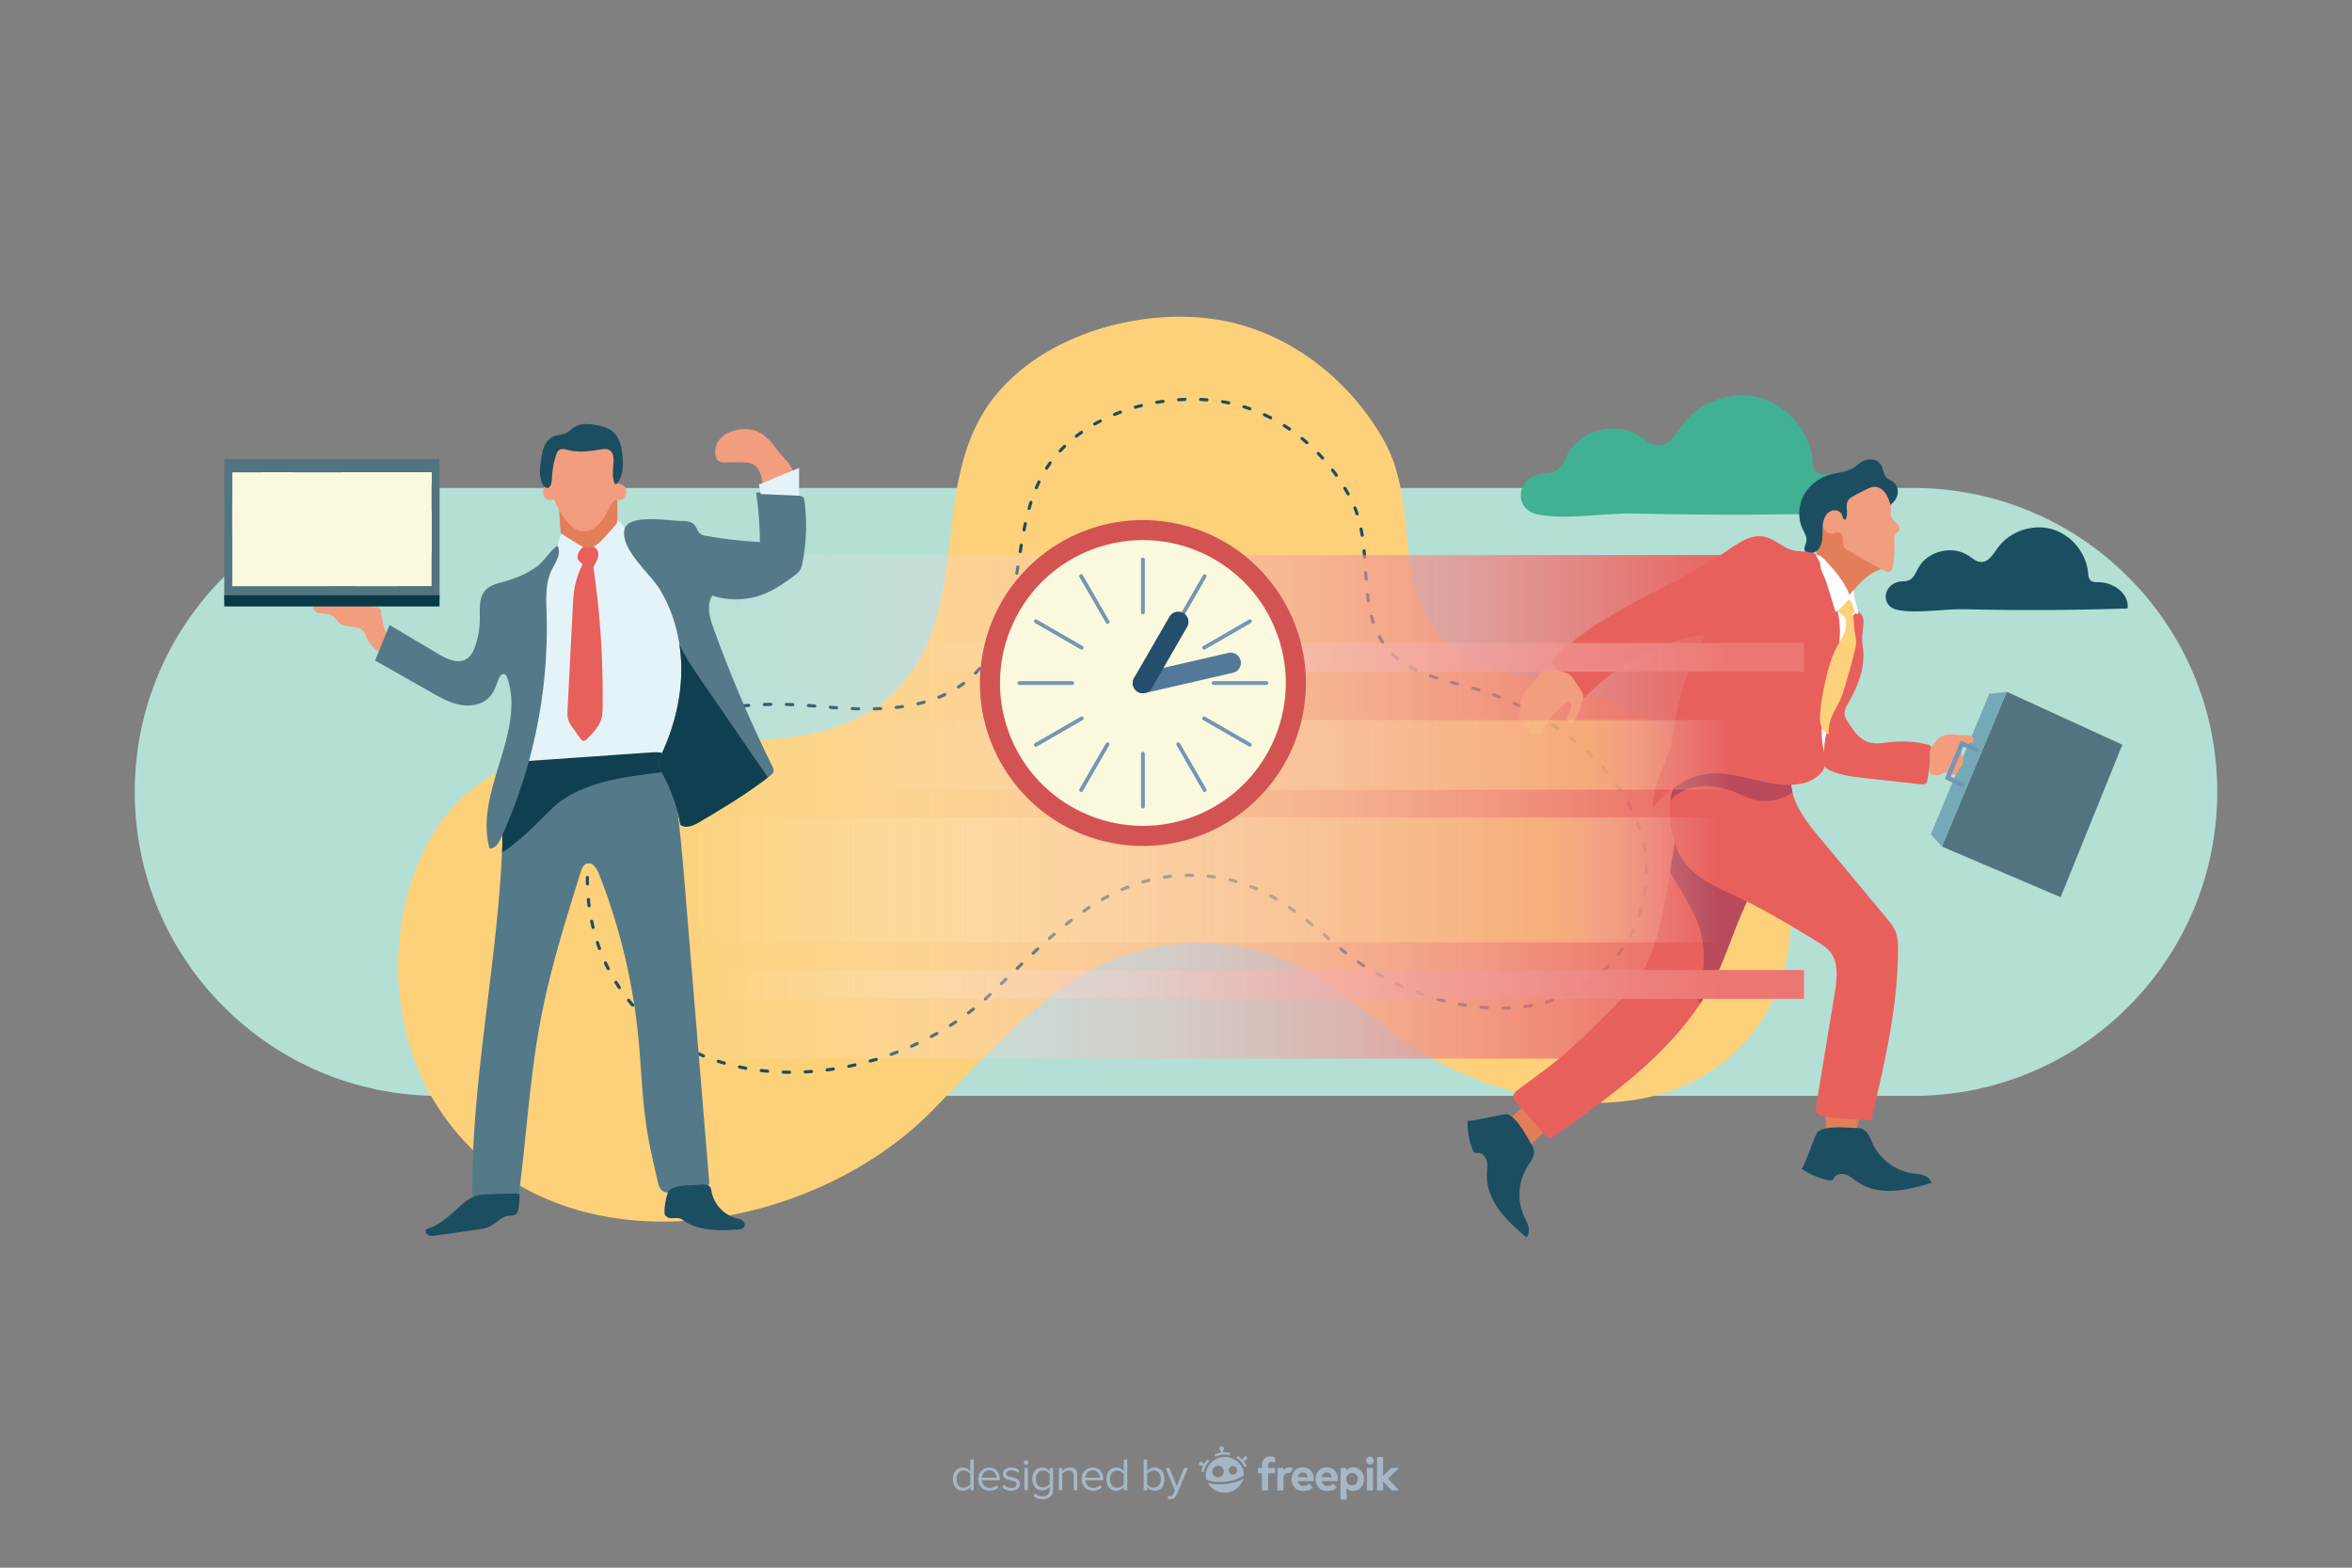 <svg xmlns="http://www.w3.org/2000/svg" xml:space="preserve" viewBox="0 0 750 500"><rect x="0" y="0" width="750" height="500" fill="#808080" stroke="none"/><path d="M.001.002h750v500h-750z" style="fill:none;fill-opacity:1"/><path d="M610.087 349.523H139.913c-53.541 0-96.945-43.404-96.945-96.945s43.404-96.945 96.945-96.945h470.175c53.541 0 96.945 43.404 96.945 96.945-.001 53.542-43.404 96.945-96.946 96.945" style="fill:#b4dfd5"/><path d="M403.96 106.541c15.987 6.822 29.404 19.434 37.718 34.669 10.098 18.503 3.407 42.793 15.428 59.238 9.896 13.536 28.887 14.499 43.638 18.826 16.632 4.879 32.063 13.484 45.159 25.003 10.96 9.64 19.911 22.026 23.455 36.186 4.306 17.204-.022 36.346-11.312 50.024-28.126 34.075-84.03 22.425-114.611-1.674-17.486-13.78-32.365-26.332-55.793-27.941-40.953-2.814-64.372 26.852-90.218 53.213-39.705 40.497-119.92 53.231-156.144 1.474-17.039-24.345-18.713-58.015-5.992-84.614 15.24-31.867 53.238-37.028 85.254-35.332 22.781 1.207 48.493 1.204 64.633-14.918 24.222-24.195 11.965-61.118 28.005-88.423 15.298-26.043 54.453-36.432 81.994-28.809a69.5 69.5 0 0 1 8.786 3.078" style="fill:#fdd17a"/><path d="M403.385 132.368c11.949 5.63 21.783 15.583 27.67 27.386 7.149 14.335 1.385 32.592 10.053 45.418 7.134 10.557 21.53 11.821 32.61 15.521 12.494 4.172 23.97 11.14 33.591 20.255 8.052 7.628 14.502 17.286 16.796 28.138 2.787 13.186-1.037 27.601-9.995 37.67-22.315 25.087-64.441 14.671-86.988-4.489-12.892-10.956-23.838-20.905-41.585-22.785-31.021-3.286-49.638 18.584-70.005 37.877-31.289 29.639-92.561 37.056-118.616-3.264-12.256-18.966-12.581-44.582-2.175-64.424 12.468-23.772 41.468-26.624 65.734-24.437 17.266 1.556 36.792 2.276 49.501-9.514 19.074-17.693 10.802-46.077 23.749-66.362 12.349-19.347 42.375-26.138 63.075-19.575a53 53 0 0 1 6.585 2.585" style="fill:none;stroke:#1b4e61;stroke-linecap:round;stroke-linejoin:round;stroke-dasharray:2.005,5.014"/><path d="M596.177 163.407c.894-6.715-6.494-12.061-13.268-12.075-1.292-.003-2.732.075-3.703-.777-.996-.875-1.08-2.362-1.207-3.681-.89-9.258-7.948-17.611-16.928-20.035s-19.282 1.245-24.709 8.798c-2.013 2.801-4.095 6.473-7.543 6.404-2.234-.045-4.028-1.735-5.891-2.968-7.368-4.874-18.635-2.13-22.938 5.585-1.253 2.247-2.232 5.048-4.657 5.906-1.122.397-2.353.277-3.535.418-8.192.975-9.463 11.385-1.542 13.068 8.777 1.864 21.648-.494 30.815-.275 25.032.599 50.081.477 75.106-.368" style="fill:#42b093"/><path d="M678.44 194.061c.62-4.656-4.502-8.362-9.199-8.372-.896-.002-1.895.052-2.567-.539-.69-.607-.749-1.637-.837-2.552-.617-6.419-5.51-12.21-11.737-13.891-6.226-1.68-13.368.863-17.131 6.1-1.395 1.942-2.839 4.488-5.23 4.44-1.549-.031-2.793-1.203-4.085-2.057-5.108-3.379-12.92-1.477-15.903 3.872-.869 1.558-1.547 3.5-3.229 4.094-.778.275-1.631.192-2.451.29-5.68.676-6.561 7.893-1.069 9.06 6.085 1.292 15.009-.343 21.365-.19 17.356.415 34.723.331 52.073-.255" style="fill:#1b4e61"/><linearGradient id="a" x1="211.143" x2="553.754" y1="257.339" y2="257.339" gradientUnits="userSpaceOnUse"><stop offset="0" style="stop-color:#fff;stop-opacity:0"/><stop offset=".293" style="stop-color:#f9d4d3;stop-opacity:.293"/><stop offset=".953" style="stop-color:#e96864;stop-opacity:.953"/><stop offset="1" style="stop-color:#e8605c"/></linearGradient><path d="M514.985 337.637H211.143V177.041h370.984z" style="fill:url(#a)"/><path d="M589.233 361.237c.789-.014 1.644-.051 2.251-.556.63-.524.811-1.402.953-2.209.382-2.173.997-4.45 1.045-6.63-3.024-1.427-8.751-1.95-10.798 1.45-.93 1.545-.418 5.712-.321 7.455.109 1.955 3.469.55 6.87.49M480.492 357.289c-.335.179-.717.411-.754.788-.016.168.042.332.101.49a22.1 22.1 0 0 0 3.457 6.063c.64.796 1.452 1.604 2.472 1.637 1.016.032 1.869-.712 2.607-1.41l5.77-5.453c.817-.772 1.688-1.653 1.773-2.774.2-2.634-4.25-5.894-6.678-5.568-2.896.39-6.056 4.821-8.748 6.227" style="fill:#e27e5a"/><path d="m587.147 189.874 2.864.973 2.063 4.358-.023 12.082-7.381 32.695-4.246 1.849-1.543-5.587s4.357-46.976 8.266-46.37" style="fill:#fff"/><path d="M589.545 190.325a31.1 31.1 0 0 0-8.499-11.937c-.991-.857-2.144-1.897-1.987-3.198.094-.774.643-1.4 1.047-2.068.687-1.134.983-2.5.827-3.817-.038-.321-.099-.662.039-.953.146-.309.477-.48.794-.606 2.229-.881 4.796-.516 6.987.456s4.079 2.502 5.94 4.013c1.825 1.483 3.673 2.997 5.159 4.833.554.685 1.938 2.177 1.942 3.111.005 1.26-.813 1.04-1.909 1.368-4.474 1.342-7.639 5.211-10.34 8.798" style="fill:#e27e5a"/><path d="M581.149 165.366c-.395 1.397.028 2.995 1.064 4.013.482.473 1.119.833 1.794.819.837-.017 1.66-.596 2.457-.34.837.269 1.139 1.297 1.171 2.176s-.055 1.839.456 2.555c.282.396.712.658 1.13.907a261 261 0 0 0 11.554 6.492c.46.244.963.493 1.477.408.981-.162 1.353-1.359 1.485-2.346.315-2.36.415-4.748.299-7.126-.05-1.013-.092-2.159.614-2.886.255-.263.591-.447.8-.748.477-.688.083-1.655-.491-2.264s-1.326-1.069-1.735-1.799c-.69-1.233-.181-2.754-.138-4.166.097-3.195-2.574-6.134-5.725-6.668-3.152-.533-6.467 1.152-8.203 3.837-1.35 2.088-2.001 3.329-4.445 4.108-1.625.518-3.049 1.208-3.564 3.028" style="fill:#f29d7e"/><path d="M579.395 175.625c1.154-1.005 1.603-2.604 1.723-4.13s-.029-3.071.199-4.584c.228-1.514.925-3.069 2.265-3.807 1.341-.739 3.366-.255 3.833 1.203.201.629.429 1.586 1.063 1.404 1.195-1.82-.353-4.592.978-6.316.349-.453.853-.756 1.348-1.042a60 60 0 0 1 4.517-2.357c.744-.349 1.52-.689 2.341-.716 1.382-.046 2.667.821 3.485 1.936s1.251 2.458 1.672 3.776c1.234-.858 2.159-2.211 2.32-3.705.16-1.494-.528-3.094-1.824-3.855-.448-.263-.954-.426-1.372-.734-1.405-1.037-1.283-3.199-2.279-4.633-1.273-1.833-4.115-1.93-6.024-.775-.9.545-1.656 1.301-2.542 1.869-2.289 1.466-5.173 1.528-7.779 2.301-3.48 1.033-6.556 3.463-8.217 6.69s-1.838 7.219-.317 10.514c.596 1.292 1.461 2.608 1.223 4.012-.202 1.19-1.252 2.463-.085 3.412.93.756 2.681.226 3.472-.463" style="fill:#1b4e61"/><path d="M558.977 281.71c-.476 2.949-1.856 5.649-3.081 8.365-3.077 6.872-5.272 14.109-8.531 20.894a77 77 0 0 1-5.133 9.022c-11.421 17.298-29.193 30.085-46.36 42.179-.581.419-1.269.845-1.963.674-.493-.119-.869-.507-1.207-.888l-9.148-10.217c-.482-.527-.978-1.122-1.016-1.829-.06-1.016.83-1.813 1.646-2.425 3.916-2.975 7.958-5.782 11.779-8.881 5.216-4.197 10.011-8.896 14.789-13.573 5.196-5.073 10.452-10.254 13.865-16.666 2.985-5.608 4.395-11.909 5.761-18.113.906-4.044 1.55-8.164 2.191-12.271.732-4.803 1.452-9.609 2.532-14.294 1.759-7.662 13.302-1.182 17.31 2.162 4.601 3.839 7.533 9.953 6.566 15.861" style="fill:#e8605c"/><path d="M558.977 281.71c-.476 2.949-1.856 5.649-3.081 8.365-3.077 6.872-5.272 14.109-8.531 20.894a77 77 0 0 1-5.133 9.022 1.8 1.8 0 0 1-.716-.901c-.297-.809-.037-1.698.211-2.523 2.127-7.302 2.258-15.297-.433-22.41-2.145-5.662-6-10.801-8.727-16.176.732-4.803 1.452-9.609 2.532-14.294 1.759-7.662 13.302-1.182 17.31 2.162 4.603 3.839 7.535 9.953 6.568 15.861" style="fill:#b94a5b"/><path d="M596.692 357.26a164 164 0 0 1-14.482-1.114c-1.112-.13-2.373-.381-2.903-1.352-.385-.693-.265-1.543-.133-2.311 1.963-11.971 3.935-23.926 5.896-35.883.748-4.536 1.329-9.725-1.647-13.218-1.094-1.276-2.538-2.169-3.971-3.046-8.044-4.923-16.127-9.853-24.655-13.889-2.719-1.278-5.537-2.522-8.214-3.951-3.469-1.855-6.69-4.047-9.139-7.11-3.433-4.293-5.7-12.884-4.81-19.997.399-3.241 1.453-6.174 3.362-8.246 2.641-2.872 9.122-2.696 12.711-3.024a69.3 69.3 0 0 1 18.834.876c1.085.204 2.272.494 2.934 1.398.621.844.588 2 .628 3.051.028.692.1 1.366.227 2.024.066.422.16.836.253 1.25 1.284 5.394 5.06 10.108 8.667 14.46 7.112 8.539 14.21 17.089 21.31 25.626 1.079 1.286 2.164 2.614 2.81 4.162.822 1.952.875 4.128.86 6.239-.112 18.278-4.342 36.256-8.538 54.055" style="fill:#e8605c"/><path d="M571.582 252.718c-3.648 2.537-8.453 3.429-12.741 2.199-2.12-.597-4.073-1.665-6.125-2.487-4.965-1.978-10.716-2.453-15.598-.307a12.7 12.7 0 0 0-4.485 3.265c.399-3.241 1.453-6.174 3.362-8.246 2.641-2.872 9.122-2.696 12.711-3.024a69.3 69.3 0 0 1 18.834.876c1.085.204 2.272.494 2.934 1.398.621.844.588 2 .628 3.051.028.692.1 1.366.227 2.024.065.423.159.837.253 1.251" style="fill:#b94a5b"/><path d="M570.786 175.235c-2.923-1.182-5.364-3.574-8.473-4.101-4.064-.689-7.844 1.966-11.249 4.288-18.495 12.611-41.187 19.424-56.588 35.67a100.5 100.5 0 0 0 9.344 10.699c.257.256.539.522.896.584.577.1 1.086-.358 1.498-.776 10.076-10.213 23.475-17.094 37.646-19.334-3.619 7.672-7.268 15.436-8.967 23.746-.833 4.077-1.189 8.255-2.319 12.26-1.818 6.442-5.635 12.481-5.58 19.174 4.43-5.039 10.066-9.453 16.693-10.502 10.324-1.635 20.753 5.138 30.972 2.941 3.673-.789 7.51-3.433 7.54-7.191.009-1.166-.355-2.296-.628-3.43-3.339-13.903 7.114-28.086 4.806-42.197-.482-2.945-1.509-5.768-2.531-8.571-1.099-3.015-1.961-8.598-4.032-11.008-1.887-2.197-6.243-1.126-9.028-2.252" style="fill:#e8605c"/><path d="M590.024 198.975c-.207 1.607.001 3.235.054 4.854.446 13.629-10.031 26.197-8.228 39.713.062.464.146.946.422 1.325.286.393.739.623 1.182.822 3.649 1.637 7.7 2.094 11.676 2.53l17.492 1.919c.527.058 1.128.093 1.515-.27.275-.258.365-.654.438-1.024a76 76 0 0 0 1.264-9.602c.032-.472.041-.999-.274-1.352-.235-.263-.598-.363-.941-.446a34.3 34.3 0 0 0-11.64-.766c-2.483.263-5.068.787-7.418-.054-2.751-.985-4.527-3.598-6.11-6.054-.577-.894-1.172-1.841-1.24-2.903-.082-1.28.61-2.464 1.247-3.577 2.848-4.977 5.093-10.564 4.708-16.285-.102-1.526-.391-3.041-.378-4.57.017-1.888 1.053-5.38-.124-7.061-1.798-2.566-3.418 1.036-3.645 2.801" style="fill:#e8605c"/><path d="M488.237 218.294c-.764.844-1.551 1.682-2.13 2.663-1.144 1.937-1.385 4.258-1.6 6.497-.076.785-.044 1.773.67 2.109.216.102.48.13.637.31.358.408-.187 1.039-.071 1.569.176.805 1.6.697 1.859 1.48.117.355-.067.776.111 1.105.215.398.794.387 1.219.232s.861-.403 1.3-.293c.253.064.474.243.735.263.517.038.841-.529 1.051-1.003a21.85 21.85 0 0 1 7.714-9.202c.362-.244.908-.456 1.182-.115.119.148.133.352.133.541a6.1 6.1 0 0 1-.543 2.496c-.306.671-.741 1.305-.833 2.037s.34 1.609 1.076 1.649c.605.033 1.086-.49 1.422-.994 1.199-1.798 1.802-3.918 2.388-5.998.17-.603.341-1.228.254-1.848-.089-.637-.441-1.202-.787-1.743q-.932-1.46-1.889-2.902c-.542-.817-1.117-1.657-1.956-2.163-.643-.388-1.393-.551-2.128-.708-1.409-.301-4.492-1.612-5.762-.863-.622.367-1.252 1.644-1.722 2.206a95 95 0 0 1-2.33 2.675" style="fill:#f29d7e"/><path d="M582.185 178.864c3.056 3.358 6.167 6.858 7.661 11.146.094.27.183.551.165.837-.037.61-.533 1.079-1 1.473a54 54 0 0 1-3.715 2.868 396 396 0 0 0-2.39-7.841c-.428-1.354-.865-2.709-1.459-3.999-.286-.621-.61-1.232-.771-1.897-.118-.486-.145-.99-.253-1.478-.234-1.059-.873-1.866-1.339-2.811.988-.58 2.521 1.065 3.101 1.702" style="fill:#fff"/><path d="M591.236 188.062c-.246 1.305.085 2.644.467 3.916s.824 2.556.804 3.883a11.5 11.5 0 0 1-2.157-.751.4.4 0 0 1-.135-.085.4.4 0 0 1-.084-.194c-.175-.795.025-1.636-.141-2.433-.145-.692-.714-1.549-.393-2.257.342-.754 1.055-1.504 1.639-2.079" style="fill:#fff"/><path d="M586.408 194.396c-.171.17-.357.397-.28.627.039.115.137.199.231.276l1.549 1.279c.197.162.411.332.665.355.286.026.55-.139.79-.297l1.817-1.199c.126-.083.263-.184.284-.333a.5.5 0 0 0-.037-.227c-.233-.715-.912-3.417-1.785-3.531-.525-.068-1.248 1.157-1.585 1.47a60 60 0 0 0-1.649 1.58" style="fill:#fdd17a"/><path d="M588.4 201.062c-.447 1.684-1.483 3.139-2.341 4.656-1.834 3.244-2.89 6.867-3.754 10.492-.878 3.687-1.574 7.425-1.871 11.203-.103 1.314-.154 2.661.219 3.924.373 1.264 1.242 2.448 2.486 2.882a12 12 0 0 1 .492-4.306c.723-2.374 2.16-4.459 3.171-6.727.714-1.602 1.213-3.29 1.71-4.972 1.01-3.421 2.02-6.845 2.844-10.316.296-1.245.568-2.515.492-3.792-.064-1.074-.373-2.118-.501-3.187-.239-1.987.064-4.267-1.292-5.739-.073-.08-.157-.159-.264-.181-.12-.024-.24.03-.348.086-.32.164-1.086.482-1.19.849-.109.384.243 1.184.3 1.591.164 1.175.153 2.385-.153 3.537" style="fill:#fdd17a"/><path d="m639.904 220.641 36.864 16.879-19.683 48.63-37.874-16.155z" style="fill:#527480"/><path d="m639.904 220.641-5.554.616-18.645 44.856 3.506 3.882z" style="fill:#76a9b7"/><path d="M467.997 357.393a22.8 22.8 0 0 0 1.627 9.361c.154.382.358.798.746.936.274.097.576.029.866.017 1.43-.058 2.573 1.301 2.892 2.697.319 1.395.054 2.847.011 4.278-.124 4.073 1.576 8.033 3.99 11.315s5.517 5.984 8.593 8.656c.838-.868.959-2.229.676-3.402-.284-1.173-.909-2.229-1.41-3.327-2.301-5.044-1.866-11.242 1.118-15.914.989-1.549 2.296-3.153 2.063-4.976-.107-.839-.539-1.598-.978-2.321-1.509-2.486-4.635-8.642-7.697-9.356-.852-.198-12.524 2.732-12.497 2.036M574.437 372.701a22.8 22.8 0 0 0 8.737 3.733c.404.079.864.135 1.191-.116.231-.177.338-.467.486-.717.73-1.231 2.493-1.45 3.836-.957 1.344.492 2.418 1.505 3.594 2.32 3.348 2.322 7.595 3.053 11.663 2.816s8.023-1.368 11.939-2.493c-.272-1.176-1.347-2.019-2.486-2.419-1.138-.401-2.364-.452-3.558-.63-5.484-.817-10.444-4.558-12.738-9.605-.76-1.673-1.395-3.642-3.05-4.44-.762-.367-1.633-.418-2.479-.443-2.907-.088-9.772-.819-12.038 1.361-.629.605-4.528 11.991-5.097 11.59" style="fill:#1b4e61"/><path d="M617.515 236.169c.953-1.3 2.657-1.836 4.268-1.908s3.215.238 4.827.253c.667.006 1.367-.031 1.964.267s1.014 1.082.663 1.648c-.495.798-1.747.372-2.625.703-.884.333-1.252 1.419-1.184 2.361s.448 1.836.573 2.772c.125.937-.092 2.031-.9 2.519-.164.099-.358.181-.443.352-.07.141-.048.308-.053.466-.025.794-.809 1.401-1.598 1.49s-1.567-.215-2.285-.554c-.238-.112-.497-.232-.753-.175-.194.043-.35.18-.508.299-1.182.887-2.977.837-4.107-.116.171-2.158-.042-4.258-.047-6.406-.006-1.628 1.24-2.651 2.208-3.971" style="fill:#f29d7e"/><path d="M625.808 250.972a.7.7 0 0 1-.3-.065l-5.34-2.432 5.066-12.236 5.315 2.174a.726.726 0 0 1-.549 1.343l-3.978-1.627-3.978 9.607 4.066 1.851a.725.725 0 0 1-.302 1.385" style="fill:#7495b6"/><linearGradient id="b" x1="293.541" x2="553.721" y1="209.638" y2="209.638" gradientUnits="userSpaceOnUse"><stop offset="0" style="stop-color:#fff;stop-opacity:0"/><stop offset=".335" style="stop-color:#f9d4d3;stop-opacity:.336"/><stop offset=".999" style="stop-color:#ec7772"/></linearGradient><path d="M293.541 205.041h281.726v9.194H293.541z" style="fill:url(#b)"/><linearGradient id="c" x1="228.02" x2="548.71" y1="313.98" y2="313.98" gradientUnits="userSpaceOnUse"><stop offset="0" style="stop-color:#fff;stop-opacity:0"/><stop offset=".335" style="stop-color:#f9d4d3;stop-opacity:.336"/><stop offset=".999" style="stop-color:#ec7772"/></linearGradient><path d="M228.02 309.383h347.247v9.194H228.02z" style="fill:url(#c)"/><linearGradient id="d" x1="269.969" x2="551.918" y1="240.773" y2="240.773" gradientUnits="userSpaceOnUse"><stop offset="0" style="stop-color:#fff;stop-opacity:0"/><stop offset=".297" style="stop-color:#fef0d3;stop-opacity:.177"/><stop offset=".839" style="stop-color:#fdd17a;stop-opacity:.5"/><stop offset="1" style="stop-color:#fff;stop-opacity:0"/></linearGradient><path d="M269.969 229.658h305.298v22.23H269.969z" style="fill:url(#d)"/><linearGradient id="e" x1="217.462" x2="547.902" y1="280.636" y2="280.636" gradientUnits="userSpaceOnUse"><stop offset="0" style="stop-color:#fff;stop-opacity:0"/><stop offset=".297" style="stop-color:#fef0d3;stop-opacity:.177"/><stop offset=".839" style="stop-color:#fdd17a;stop-opacity:.5"/><stop offset="1" style="stop-color:#fff;stop-opacity:0"/></linearGradient><path d="M217.462 260.722h357.805v39.827H217.462z" style="fill:url(#e)"/><path d="M225.943 377.965c-.26.378-.732.496-1.18.59a109 109 0 0 1-10.386 1.699c-1.062.118-2.219.189-3.092-.401-.944-.637-1.275-1.865-1.534-2.974-1.298-5.547-2.597-11.094-3.494-16.736-1.534-9.843-1.747-19.875-2.762-29.813a193.1 193.1 0 0 0-12.534-51.695c-.685-1.723-2.125-3.824-3.895-3.21-1.062.401-1.534 1.629-1.888 2.715-4.863 15.508-9.749 31.088-12.77 47.068-3.399 17.869-4.438 36.068-6.751 54.103-.094.708-.236 1.511-.803 1.983-.496.378-1.18.425-1.794.425l-10.363.213c-.59.024-1.275 0-1.676-.425-.401-.401-.425-1.039-.425-1.582-.071-36.186 7.837-71.948 9.489-108.087.047-.637.071-1.298.094-1.959.26-6.35-2.195-22.519 4.981-26.319 1.322-.708 2.856-.826 4.32-.921l38.57-2.691c1.228-.071 2.573-.142 3.635.519 1.322.85 1.77 2.549 2.077 4.083.094.449.189.921.26 1.369 2.337 12.204 3.376 24.643 4.39 37.036l7.719 93.759c.025.425.072.897-.188 1.251" style="fill:#547989"/><path d="M179.374 169.764c2.347 2.263 5.235 4.703 8.444 4.129 4.007-.717 5.662-5.484 8.711-8.18a6.5 6.5 0 0 1 2.968 3.653c.27.849.363 1.748.657 2.589.433 1.238 1.277 2.282 2.101 3.303 6.826 8.456 13.529 17.521 15.866 28.135 2.327 10.569.082 21.547-2.161 32.134-.352 1.663-.802 3.482-2.183 4.473-.937.672-2.135.831-3.28.967a550 550 0 0 1-43.475 3.402 116.8 116.8 0 0 0 6.541-43.504c-.227-5.56-.8-11.29.43-16.777.597-2.66 2.006-4.766 2.923-7.267.883-2.403 1.078-4.799 2.458-7.057" style="fill:#e4f3f7"/><path d="M187.977 181.367c.161.118.339.242.538.232.311-.014.505-.331.644-.609.776-1.555 2.287-3.59 1.383-5.383-.579-1.148-1.94-1.714-3.18-1.604-1.654.148-2.54 1.382-3.082 2.848-.809 2.187 2.152 3.38 3.697 4.516" style="fill:#e8605c"/><path d="M183.199 187.646c-.337 1.906-.437 3.845-.536 5.778l-1.677 32.666c-.062 1.209-.12 2.451.259 3.6.31.939.894 1.759 1.469 2.563l2.289 3.198c.256.358.559.746.994.812.514.078.964-.324 1.329-.695 1.913-1.948 3.905-4.033 4.542-6.688.253-1.056.277-2.151.292-3.237a281 281 0 0 0-3.095-45.815c-.506-3.36-2.481-1.443-3.379.357-1.167 2.339-2.032 4.887-2.487 7.461" style="fill:#e8605c"/><path d="m178.929 170.183 5.72 3.53c.653.403 1.323.813 2.073.975 2.334.505 4.409-1.454 5.996-3.239l3.368-3.79c.243-.274.49-.554.634-.891.184-.431.182-.916.177-1.386l-.077-7.176c-3.795.715-7.606 1.431-11.464 1.576-1.968.074-5.927-.461-6.932 1.704-.27.579.26 8.545.505 8.697" style="fill:#e27e5a"/><path d="M173.483 158.192c.527 1.152 2.182 1.788 3.129.948a26.6 26.6 0 0 0 3.61 6.453c1.394 1.834 3.232 3.588 5.525 3.806 1.929.184 3.826-.792 5.186-2.171 1.361-1.379 2.271-3.131 3.127-4.868.462-.937.939-1.91 1.751-2.566.862-.696 2.148-.09 2.774-.556 1.085-.808 1.429-2.963.65-4.072-.287-.408-2.995-1.512-2.854-1.009-1.024-3.667 1.158-7.946-.749-11.241-1.206-2.085-3.685-3.04-6.024-3.619-2.841-.702-6.022-1.028-8.54.463-2.604 1.542-3.824 4.6-4.868 7.441-.386 1.05-.78 2.141-.946 3.251-.12.802.37 2.776.109 3.357-.425.946-1.218.335-1.695 1.088-.552.872-.606 2.375-.185 3.295" style="fill:#f29d7e"/><path d="M214.023 245.919c-.472.071-.968.118-1.464.189-11.802 1.487-24.29 2.62-33.991 9.536-3.47 2.478-11.448 12.133-18.483 16.193.047-.637.071-1.298.094-1.959.26-6.35-2.195-22.519 4.981-26.319 1.322-.708 2.856-.826 4.32-.921l38.57-2.691c1.228-.071 2.573-.142 3.635.519 1.322.85 1.77 2.549 2.077 4.083.096.45.19.922.261 1.37" style="fill:#10404f"/><path d="M121.534 196.055c-.11-.38.018-1.469-.251-1.76-.293-.317-.707-.518-1.13-.598-6.888-1.302-12.811-1.014-19.759-.816-.148.004-.304.012-.432.088-.347.208-.255.735-.07 1.094 1.443 2.794 4.5.597 6.696 2.848.602.617 1.075 1.368 1.766 1.883 2.124 1.585 5.598.501 7.422 2.423.666.702.954 1.668 1.362 2.546 1.165 2.509 3.495 4.447 6.175 5.134l1.275-4.043c.567-1.799-.616-1.905-1.396-3.13-.929-1.459-1.176-4.002-1.658-5.669M240.712 148.419c-1.304-.979-3.066-1.003-4.697-.986l-5.255.053c-1.487.015-2.365-.771-2.598-2.295-1.075-7.036 8.112-9.814 13.256-7.61 2.625 1.125 4.648 3.415 6.26 5.708 2.016 2.868 5.146 4.789 5.551 8.537.255 2.367-.413 4.68-.404 7.041 0-.018-5.878-.084-6.398-.097-1.705-.045-2.351-.055-2.776-1.73-.688-2.712-.463-6.763-2.939-8.621" style="fill:#f29d7e"/><path d="M176.016 152.582a26.8 26.8 0 0 1 1.293-7.377c.2-.617.452-1.266.984-1.637.847-.592 1.994-.246 2.996.005 3.253.814 6.676.367 9.982-.197 1.016-.174 2.128-.342 3.021.173 1.504.867 1.461 3.008 1.285 4.734-.209 2.041-.322 4.176.465 6.071l.691-.054c1.924-2.387 2.047-5.735 1.776-8.79-.268-3.027-1.012-6.324-3.451-8.137-1.318-.979-2.964-1.387-4.573-1.713-2.322-.47-4.869-.785-6.946.353-1.171.641-2.092 1.699-3.318 2.227-1.198.515-2.578.474-3.774.992-1.339.578-2.31 1.808-2.885 3.148s-.804 2.799-1.027 4.24c-.237 1.53-.475 3.078-.34 4.621.094 1.078.599 3.716 1.743 4.248 1.688.786 2.043-1.851 2.078-2.907M144.663 386.54c-2.634 2.284-5.398 4.638-8.774 5.513-.438.635.029 1.569.728 1.896.698.327 1.512.225 2.275.117l13.01-1.846c1.519-.215 3.07-.441 4.435-1.14 1.977-1.013 3.517-2.988 5.715-3.306.909-.132 1.968-.004 2.611-.66.348-.354.481-.862.583-1.348.34-1.625.48-3.292.415-4.951-.012-.318-11.743.079-12.936.327-3.333.693-5.551 3.221-8.062 5.398M212.43 387.852c.934 1.257 2.98.306 4.463.808.472.16.875.468 1.286.749 4.788 3.274 11.052 3.088 16.844 2.778.946-.05 2.104-.252 2.406-1.15.232-.687-.218-1.447-.825-1.844-.607-.396-1.342-.529-2.041-.725-3.835-1.078-6.922-4.463-7.642-8.382-.093-.503-.157-1.033-.449-1.453-.626-.9-1.939-.882-3.03-.77-2.786.289-7.957-.214-10.123 1.938-.919.915-2.131 8.051-.889 8.051" style="fill:#1b4e61"/><path d="M255.875 179.519c-.142.803-.331 1.605-.755 2.313-.519.826-1.322 1.416-2.125 2.006-2.785 1.983-5.57 3.989-8.71 5.335-5.358 2.337-11.59 2.62-17.161.779-1.959 3.116-.803 7.2.472 10.646a425 425 0 0 0 18.671 43.763c.26.519.519 1.086.401 1.652-.118.59-.614 1.015-1.11 1.416-.236.189-.472.354-.708.543-6.822 5.287-14.281 9.725-21.693 14.139-1.912 1.133-4.438 2.266-6.208.921a51.8 51.8 0 0 0-5.807-16.382c-.472-.803-.944-1.629-1.062-2.573-.165-1.298.425-2.573.968-3.753 3.824-8.285 6.137-17.303 6.208-26.39a54 54 0 0 0-.614-8.474c-.944-6.208-3.045-12.227-6.326-17.586-3.092-5.004-11.708-11.968-11.307-18.318.378-6.043 14.068-3.399 18.223-3.399 1.44 0 3.045.071 4.06 1.086.897.897 1.11 2.36 2.148 3.092.519.378 1.204.496 1.841.614 5.642.968 11.33 1.629 17.043 1.912a117 117 0 0 0-1.204-15.721 59 59 0 0 1 13.691.968c.519.094 1.086.212 1.393.637.236.283.283.661.33 1.039a60.9 60.9 0 0 1-.659 19.735" style="fill:#547989"/><path d="M244.851 247.973c-6.822 5.287-14.281 9.725-21.693 14.139-1.912 1.133-4.438 2.266-6.208.921a51.8 51.8 0 0 0-5.807-16.382c-.472-.803-.944-1.629-1.062-2.573-.165-1.298.425-2.573.968-3.753 3.824-8.285 6.137-17.303 6.208-26.39a54 54 0 0 0-.614-8.474c1.912 4.225 4.603 8.096 7.199 11.897 6.822 9.914 13.644 19.852 20.465 29.766.19.282.379.542.544.849" style="fill:#10404f"/><path d="M160.854 185.467c-2.207.608-4.611 1.144-6.129 2.857-2.077 2.343-1.693 5.872-1.714 9.003a27.8 27.8 0 0 1-1.382 8.465c-.558 1.7-1.368 3.451-2.894 4.387-2.732 1.676-6.222.023-8.978-1.615l-15.528-9.236-4.608 11.342 17.961 10.189c3.015 1.71 6.112 3.45 9.534 4.002s7.292-.325 9.424-3.058c1.216-1.56 1.743-3.528 2.503-5.354.315-.757.93-1.63 1.727-1.442.578.136.87.77 1.057 1.334 5.811 17.532-10.663 36.423-5.727 54.222 1.639.273 2.821-1.485 3.518-2.993 10.326-22.375 15.394-47.156 14.683-71.788-.137-4.742-.439-9.717 1.621-13.99 1.076-2.232 3.338-5.319 1.82-7.76-2.485 1.779-4.223 5.085-7.018 7.012-2.979 2.052-6.394 3.466-9.87 4.423" style="fill:#547989"/><path d="M254.813 158.109v-8.871l-12.815 5.276.613 3.061z" style="fill:#e4f3f7"/><path d="M71.521 146.385h68.651v44.81H71.521z" style="fill:#527480"/><path d="M74.076 150.649h63.547v36.283H74.076z" style="fill:#faf9dd"/><path d="M71.509 189.85h68.65v3.579h-68.65z" style="fill:#0b3a47"/><path d="m83.604 150.649-9.528 9.528v9.977l19.505-19.505zm25.538 0-35.065 35.065v1.218h30.903l32.644-32.643v-3.64zm4.437 36.283h13.284l10.76-10.76v-13.283z" style="fill:#faf9dd"/><circle cx="364.448" cy="217.858" r="51.971" style="fill:#d35353" transform="rotate(-76.621 364.439 217.849)"/><circle cx="364.448" cy="217.858" r="45.563" style="fill:#faf9dd" transform="rotate(-22.839 364.387 217.855)"/><path d="M364.448 195.928a.61.61 0 0 1-.61-.61v-16.846a.61.61 0 1 1 1.22 0v16.846a.61.61 0 0 1-.61.61M353.179 198.948a.61.61 0 0 1-.529-.305l-8.422-14.588a.61.61 0 1 1 1.057-.61l8.422 14.588a.61.61 0 0 1-.528.915M344.927 207.198a.6.6 0 0 1-.304-.081l-14.588-8.423a.609.609 0 1 1 .611-1.056l14.588 8.422a.61.61 0 0 1-.307 1.138M341.908 218.469h-16.846a.61.61 0 1 1 0-1.22h16.846a.61.61 0 1 1 0 1.22M330.34 238.162a.611.611 0 0 1-.306-1.139l14.588-8.423a.614.614 0 0 1 .834.224.61.61 0 0 1-.223.834l-14.588 8.423a.6.6 0 0 1-.305.081M344.755 252.578a.61.61 0 0 1-.527-.915l8.422-14.59a.61.61 0 1 1 1.057.61l-8.422 14.59a.61.61 0 0 1-.53.305M364.448 257.855a.61.61 0 0 1-.61-.61v-16.846a.61.61 0 1 1 1.22 0v16.846a.61.61 0 0 1-.61.61M384.141 252.578a.61.61 0 0 1-.529-.305l-8.422-14.59a.61.61 0 0 1 .224-.834.616.616 0 0 1 .834.224l8.422 14.59a.61.61 0 0 1-.529.915M398.557 238.162a.6.6 0 0 1-.305-.081l-14.588-8.423a.61.61 0 0 1-.224-.834.617.617 0 0 1 .834-.224l14.588 8.423a.612.612 0 0 1-.305 1.139M403.833 218.469h-16.845a.61.61 0 1 1 0-1.22h16.845a.61.61 0 1 1 0 1.22M383.969 207.198a.61.61 0 0 1-.305-1.139l14.588-8.422a.61.61 0 1 1 .61 1.056l-14.588 8.423a.6.6 0 0 1-.305.082M375.719 198.948a.61.61 0 0 1-.529-.916l8.422-14.588a.61.61 0 1 1 1.058.61l-8.422 14.588a.61.61 0 0 1-.529.306" style="fill:#7495b6"/><path d="M364.445 221.114a3.256 3.256 0 0 1-.728-6.427l27.995-6.449a3.26 3.26 0 0 1 3.903 2.441 3.256 3.256 0 0 1-2.441 3.903l-27.995 6.449a3.3 3.3 0 0 1-.734.083" style="fill:#537999"/><path d="M364.445 221.114a3.257 3.257 0 0 1-2.816-4.883L372.9 196.71a3.25 3.25 0 0 1 4.447-1.191 3.255 3.255 0 0 1 1.192 4.446l-11.271 19.521a3.26 3.26 0 0 1-2.823 1.628" style="fill:#244e6b"/><path d="M385.104 465.465a7.5 7.5 0 0 0-1.108 1.453l-.465-.241a.602.602 0 0 0-1.188.204.604.604 0 0 0 .854.477l.451.234a7.3 7.3 0 0 0-.539 1.744l.746.132a6.6 6.6 0 0 1 1.792-3.473zM390.592 463.163a8 8 0 0 0-.51.017l-.074-.626a.716.716 0 1 0-.752.086l.073.624a7.6 7.6 0 0 0-2.06.646l.327.684a6.9 6.9 0 0 1 2.995-.673c.496 0 .993.053 1.475.158l.161-.741a7.7 7.7 0 0 0-1.635-.175M397.194 465.711a.603.603 0 1 0-.677-.589l-.416.363a7.6 7.6 0 0 0-1.408-1.139l-.404.641a6.74 6.74 0 0 1 2.563 2.925l.691-.313a7.4 7.4 0 0 0-.942-1.545l.402-.351a.6.6 0 0 0 .191.008M390.044 473.372c-.386.023-.775.035-1.157.035-.88 0-1.733-.061-2.478-.179a9 9 0 0 1-1.27-.292 6.17 6.17 0 0 0 5.388 3.125c2.855 0 5.262-1.916 5.95-4.504-.682.449-1.505.825-2.459 1.123-1.179.367-2.554.606-3.974.692" style="fill:#a5b7c6"/><path d="M390.592 464.68c-3.352 0-6.08 2.666-6.08 5.943 0 .426.046.849.137 1.261.674.483 2.706.89 5.348.731 2.879-.173 5.297-.957 6.672-2.159a6 6 0 0 0-.045-.582c-.38-2.961-2.974-5.194-6.032-5.194m-2.16 6.514c-1.02 0-1.85-.83-1.85-1.85s.83-1.85 1.85-1.85 1.85.83 1.85 1.85-.83 1.85-1.85 1.85m4.738-.908a1.361 1.361 0 0 1 0-2.721 1.362 1.362 0 0 1 0 2.721M406.595 466.547c-.295-.116-.806-.309-1.382-.237-.551.069-.844.341-.844 1.007v.866h2.228v1.717h-2.228v5.455h-1.932V469.9h-1.34v-1.717h1.34v-.888c0-1.68.896-2.783 2.568-2.783a3.95 3.95 0 0 1 1.59.308zM411.298 469.879a3 3 0 0 0-.526-.046c-.896 0-1.51.548-1.51 1.614v3.908h-1.932v-7.172h1.873v.785c.451-.673 1.14-.977 2.021-.977.414 0 .848.128 1.094.337zM418.965 471.757c0 .222-.015.489-.037.651h-5.085c.207 1.036.933 1.488 1.843 1.488.622 0 1.295-.252 1.813-.688l1.132 1.243c-.814.748-1.85 1.088-3.057 1.088-2.198 0-3.723-1.495-3.723-3.753s1.48-3.797 3.627-3.797c2.066.001 3.48 1.533 3.487 3.768m-5.114-.666h3.175c-.177-.918-.733-1.436-1.562-1.436-.91 0-1.443.548-1.613 1.436M426.618 471.757c0 .222-.015.489-.037.651h-5.085c.207 1.036.932 1.488 1.843 1.488.622 0 1.295-.252 1.813-.688l1.132 1.243c-.814.748-1.85 1.088-3.057 1.088-2.198 0-3.723-1.495-3.723-3.753s1.48-3.797 3.627-3.797c2.066.001 3.48 1.533 3.487 3.768m-5.114-.666h3.175c-.178-.918-.733-1.436-1.562-1.436-.91 0-1.443.548-1.613 1.436M434.964 471.764c0 2.154-1.495 3.775-3.471 3.775-.962 0-1.643-.378-2.109-.933v3.708h-1.924v-10.133h1.887v.792c.466-.585 1.155-.984 2.139-.984 1.983.001 3.478 1.621 3.478 3.775m-5.677 0c0 1.132.747 1.976 1.843 1.976 1.14 0 1.85-.881 1.85-1.976s-.71-1.976-1.85-1.976c-1.095 0-1.843.844-1.843 1.976M438.068 465.836c0 .696-.54 1.229-1.236 1.229a1.21 1.21 0 0 1-1.229-1.229 1.22 1.22 0 0 1 1.229-1.243 1.225 1.225 0 0 1 1.236 1.243m-.259 9.518h-1.932v-7.172h1.932zM441.032 470.736l2.702-2.554h2.368l-3.479 3.375 3.501 3.797h-2.376l-2.716-2.901v2.901H439.1v-10.658h1.932zM309.412 475.289v-1.055c-.527.718-1.391 1.23-2.387 1.23-1.846 0-3.149-1.406-3.149-3.706 0-2.256 1.289-3.721 3.149-3.721.952 0 1.816.469 2.387 1.245v-3.765h1.099v9.77h-1.099zm0-1.919v-3.208c-.395-.615-1.245-1.143-2.124-1.143-1.421 0-2.27 1.172-2.27 2.739s.85 2.724 2.27 2.724c.88.001 1.729-.496 2.124-1.112M311.932 471.744c0-2.051 1.465-3.706 3.486-3.706 2.139 0 3.398 1.67 3.398 3.794v.279h-5.727c.088 1.333 1.026 2.446 2.549 2.446.805 0 1.626-.322 2.182-.894l.527.718c-.703.703-1.655 1.084-2.812 1.084-2.095 0-3.603-1.509-3.603-3.721m3.472-2.797c-1.509 0-2.256 1.274-2.315 2.358h4.643c-.014-1.055-.717-2.358-2.328-2.358M319.607 474.351l.571-.791c.469.542 1.362 1.011 2.329 1.011 1.084 0 1.67-.513 1.67-1.216 0-1.714-4.38-.659-4.38-3.281 0-1.098.952-2.036 2.636-2.036 1.201 0 2.051.454 2.622 1.026l-.513.762c-.424-.513-1.201-.894-2.109-.894-.967 0-1.567.483-1.567 1.113 0 1.552 4.38.527 4.38 3.281 0 1.187-.952 2.138-2.783 2.138-1.157.001-2.138-.351-2.856-1.113M326.477 466.471c0-.41.337-.747.732-.747a.75.75 0 0 1 .747.747c0 .41-.337.732-.747.732a.734.734 0 0 1-.732-.732m.19 8.818v-7.075h1.099v7.075zM329.582 477.105l.556-.82c.586.703 1.289.967 2.3.967 1.172 0 2.27-.571 2.27-2.124v-1.011c-.513.718-1.377 1.26-2.373 1.26-1.845 0-3.149-1.377-3.149-3.662 0-2.27 1.289-3.677 3.149-3.677.952 0 1.802.469 2.373 1.245v-1.069h1.099v6.87c0 2.344-1.641 3.076-3.369 3.076-1.201 0-2.021-.234-2.856-1.055m5.127-3.852v-3.091c-.381-.615-1.23-1.143-2.109-1.143-1.421 0-2.27 1.128-2.27 2.695 0 1.553.849 2.695 2.27 2.695.878.001 1.728-.541 2.109-1.156M342.413 475.289v-4.629c0-1.245-.63-1.641-1.582-1.641-.865 0-1.685.527-2.095 1.099v5.17h-1.099v-7.075h1.099v1.025c.498-.586 1.465-1.201 2.519-1.201 1.48 0 2.256.747 2.256 2.285v4.966h-1.098zM344.932 471.744c0-2.051 1.465-3.706 3.486-3.706 2.138 0 3.398 1.67 3.398 3.794v.279h-5.727c.088 1.333 1.025 2.446 2.549 2.446.806 0 1.626-.322 2.183-.894l.527.718c-.703.703-1.655 1.084-2.812 1.084-2.095 0-3.604-1.509-3.604-3.721m3.472-2.797c-1.509 0-2.256 1.274-2.314 2.358h4.643c-.015-1.055-.718-2.358-2.329-2.358M358.35 475.289v-1.055c-.527.718-1.392 1.23-2.388 1.23-1.845 0-3.149-1.406-3.149-3.706 0-2.256 1.289-3.721 3.149-3.721.952 0 1.817.469 2.388 1.245v-3.765h1.098v9.77h-1.098zm0-1.919v-3.208c-.396-.615-1.245-1.143-2.124-1.143-1.421 0-2.27 1.172-2.27 2.739s.849 2.724 2.27 2.724c.879.001 1.728-.496 2.124-1.112M364.692 475.289v-9.77h1.099v3.765c.572-.776 1.421-1.245 2.388-1.245 1.845 0 3.149 1.465 3.149 3.721 0 2.299-1.304 3.706-3.149 3.706-.996 0-1.86-.513-2.388-1.23v1.055h-1.099zm3.208-.806c1.436 0 2.286-1.157 2.286-2.724s-.85-2.739-2.286-2.739c-.864 0-1.728.527-2.109 1.143v3.208c.38.615 1.245 1.112 2.109 1.112M372.529 477.061c.161.073.425.117.601.117.483 0 .806-.161 1.055-.747l.469-1.069-2.959-7.148h1.187l2.358 5.8 2.344-5.8h1.201l-3.545 8.51c-.425 1.025-1.143 1.421-2.08 1.435-.234 0-.601-.044-.806-.103z" style="fill:#a5b7c6"/></svg>